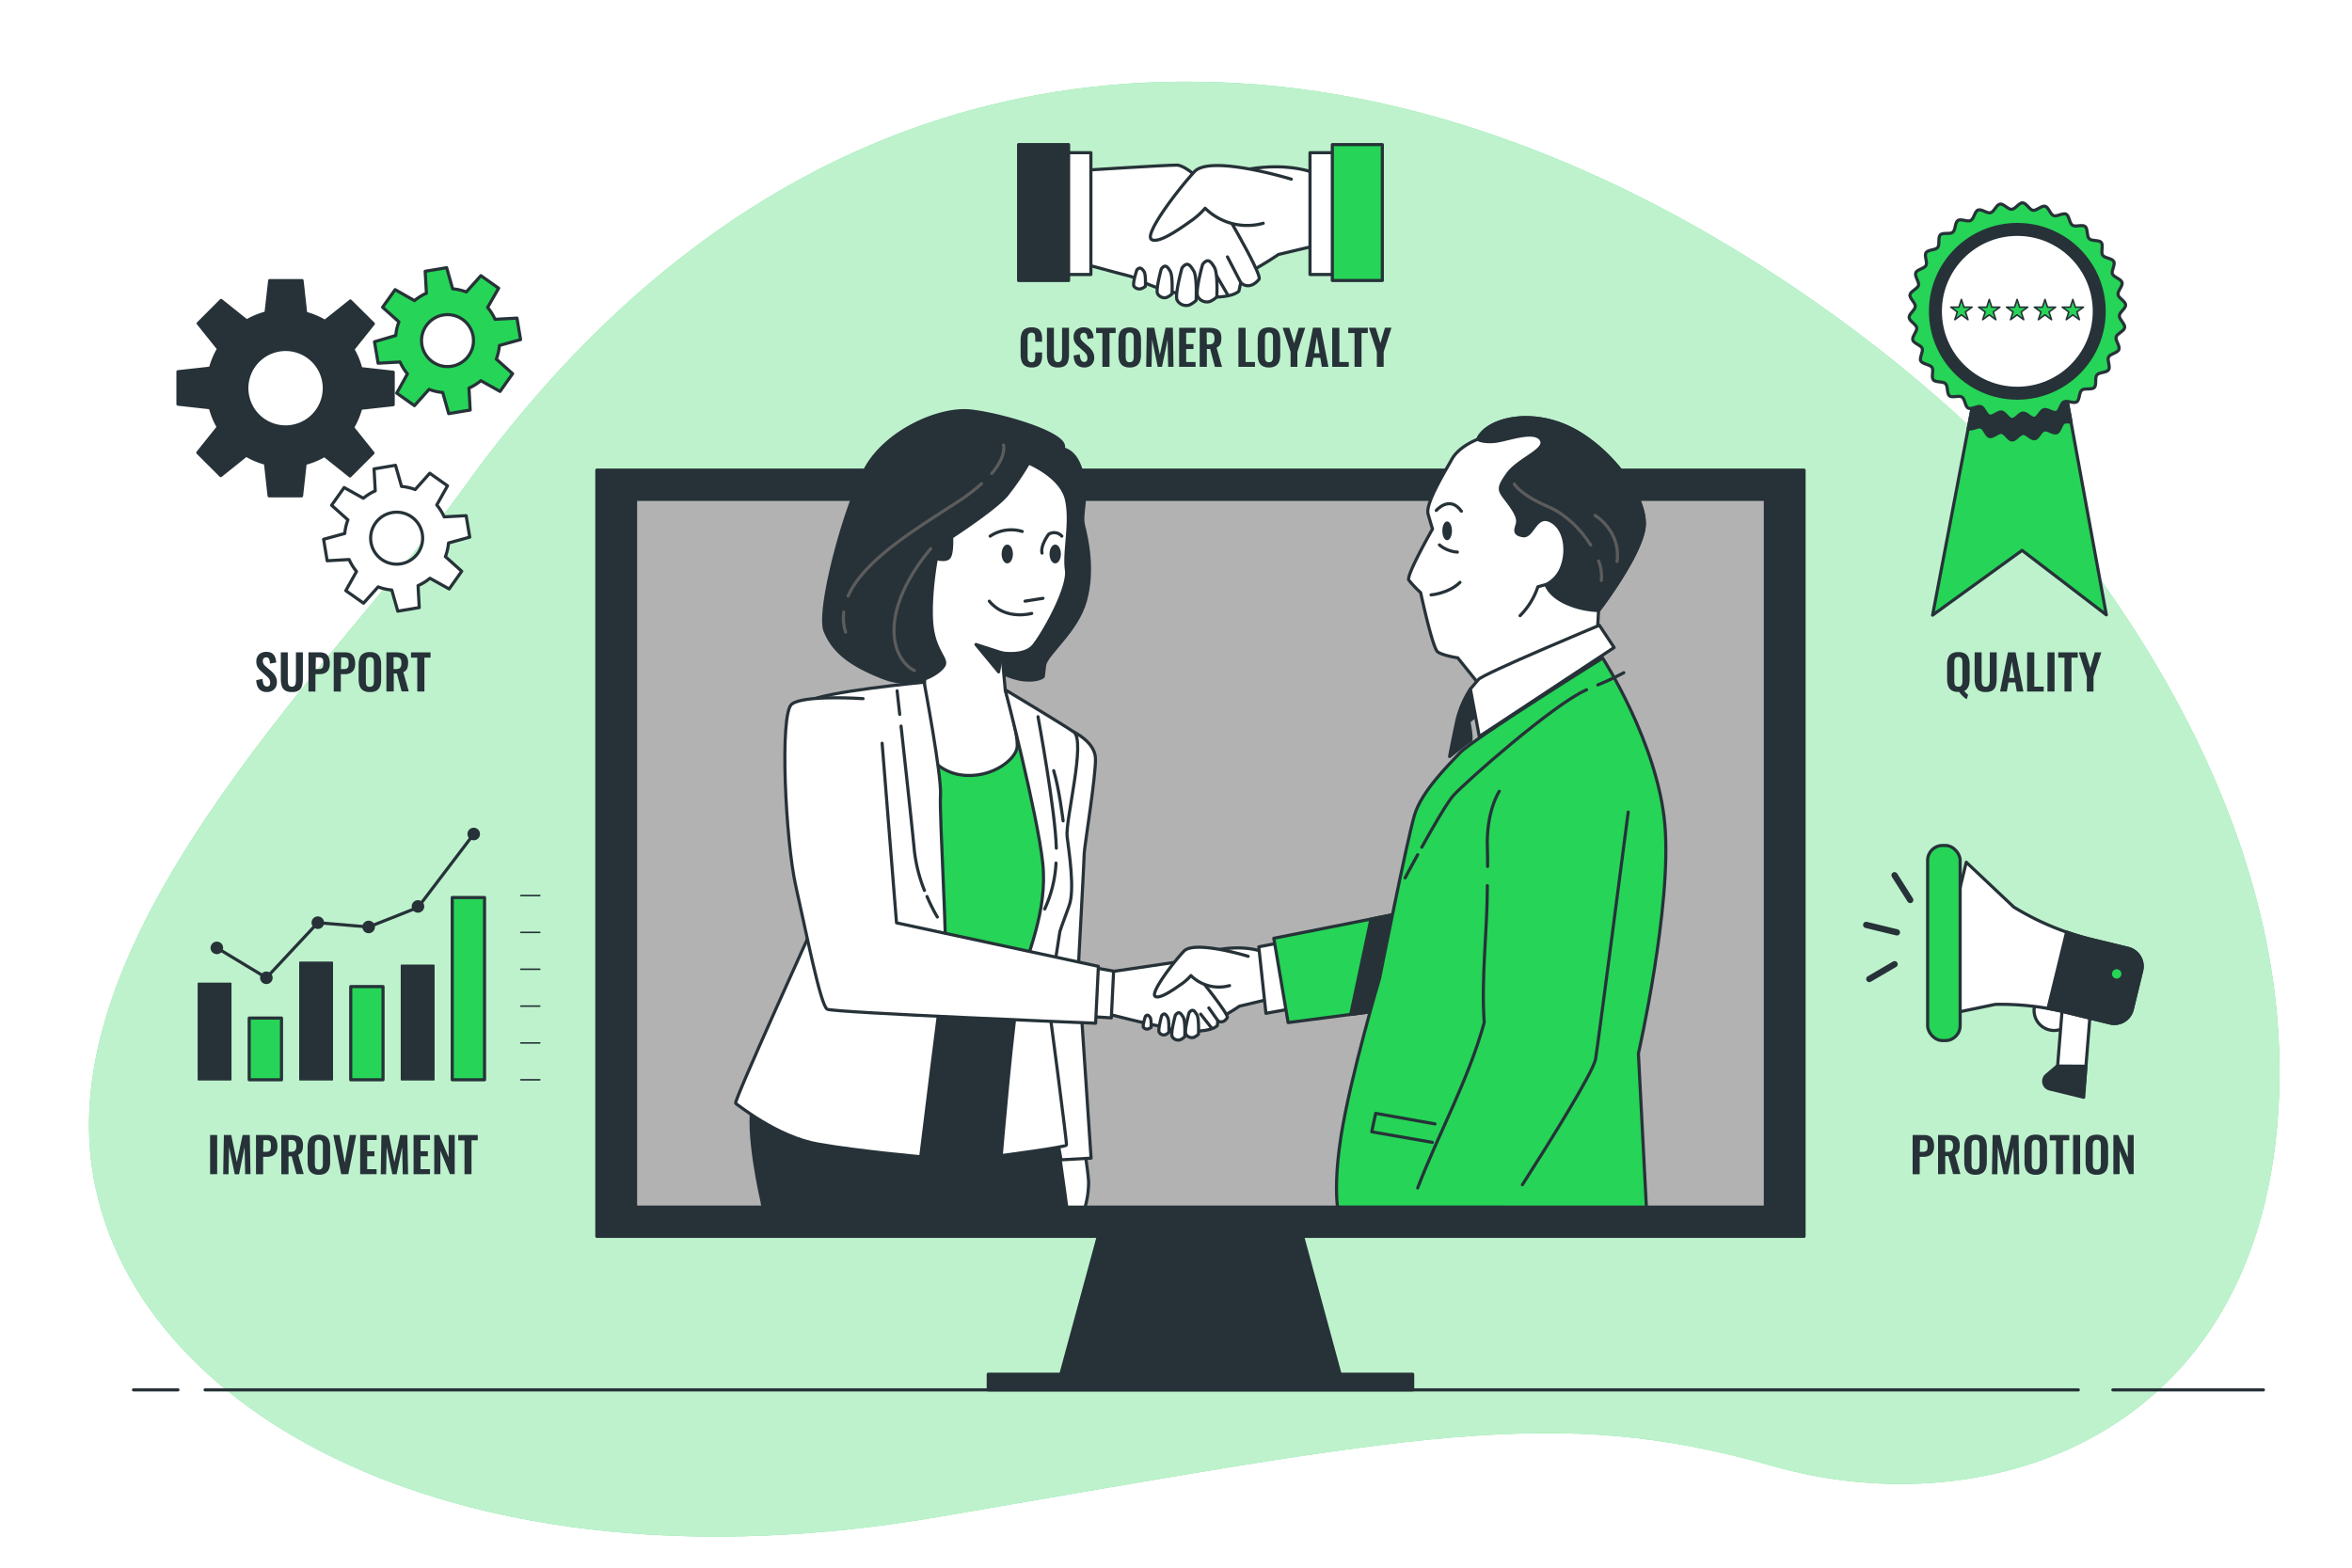 <svg class="animated" id="freepik_stories-customer-relationship-management" xmlns="http://www.w3.org/2000/svg" viewBox="0 0 750 500" version="1.1" xmlns:xlink="http://www.w3.org/1999/xlink" xmlns:svgjs="http://svgjs.com/svgjs"><style>svg#freepik_stories-customer-relationship-management:not(.animated) .animable {opacity: 0;}svg#freepik_stories-customer-relationship-management.animated #freepik--Promotion--inject-26 {animation: 3s Infinite  linear floating;animation-delay: 0s;}svg#freepik_stories-customer-relationship-management.animated #freepik--Quality--inject-26 {animation: 3s Infinite  linear floating;animation-delay: 0s;}svg#freepik_stories-customer-relationship-management.animated #freepik--customer-loyalty--inject-26 {animation: 3s Infinite  linear shake;animation-delay: 0s;}svg#freepik_stories-customer-relationship-management.animated #freepik--Support--inject-26 {animation: 3s Infinite  linear floating;animation-delay: 0s;}svg#freepik_stories-customer-relationship-management.animated #freepik--Improvement--inject-26 {animation: 3s Infinite  linear floating;animation-delay: 0s;}            @keyframes floating {                0% {                    opacity: 1;                    transform: translateY(0px);                }                50% {                    transform: translateY(-10px);                }                100% {                    opacity: 1;                    transform: translateY(0px);                }            }                    @keyframes shake {                10%, 90% {                    transform: translate3d(-1px, 0, 0);                  }                  20%, 80% {                    transform: translate3d(2px, 0, 0);                  }                  30%, 50%, 70% {                    transform: translate3d(-4px, 0, 0);                  }                  40%, 60% {                    transform: translate3d(4px, 0, 0);                  }            }        </style><g id="freepik--background-simple--inject-26" class="animable" style="transform-origin: 377.64px 258.068px;"><path d="M632.12,140S529.34,34.72,395.77,26.59,184.31,104.75,147.4,156.21s-129,137.2-118.14,215.71S146.59,510,299.11,483.83s196.74-36.1,266.23-16.24,159.74-9.93,161.54-122.74S632.12,140,632.12,140Z" style="fill: rgb(38, 212, 87); transform-origin: 377.64px 258.068px;" id="el3xqwadeaevm" class="animable"></path><g id="el37hgdgke8m7"><path d="M632.12,140S529.34,34.72,395.77,26.59,184.31,104.75,147.4,156.21s-129,137.2-118.14,215.71S146.59,510,299.11,483.83s196.74-36.1,266.23-16.24,159.74-9.93,161.54-122.74S632.12,140,632.12,140Z" style="fill: rgb(255, 255, 255); opacity: 0.7; transform-origin: 377.64px 258.068px;" class="animable"></path></g></g><g id="freepik--Floor--inject-26" class="animable" style="transform-origin: 382.16px 443.29px;"><line x1="673.74" y1="443.29" x2="721.75" y2="443.29" style="fill: none; stroke: rgb(38, 50, 56); stroke-linecap: round; stroke-linejoin: round; transform-origin: 697.745px 443.29px;" id="elmz37ps1cj5i" class="animable"></line><line x1="65.39" y1="443.29" x2="662.73" y2="443.29" style="fill: none; stroke: rgb(38, 50, 56); stroke-linecap: round; stroke-linejoin: round; transform-origin: 364.06px 443.29px;" id="elnbv5v95odt" class="animable"></line><line x1="42.57" y1="443.29" x2="56.74" y2="443.29" style="fill: none; stroke: rgb(38, 50, 56); stroke-linecap: round; stroke-linejoin: round; transform-origin: 49.655px 443.29px;" id="elfu860bs7nqd" class="animable"></line></g><g id="freepik--Promotion--inject-26" class="animable" style="transform-origin: 639.098px 322.001px;"><path d="M653.5,328.48h0a6.39,6.39,0,0,0,7.71-4.69L665.29,307a6.39,6.39,0,0,0-4.69-7.71h0a6.38,6.38,0,0,0-7.7,4.69l-4.09,16.77A6.38,6.38,0,0,0,653.5,328.48Z" style="fill: rgb(255, 255, 255); stroke: rgb(38, 50, 56); stroke-linecap: round; stroke-linejoin: round; transform-origin: 657.047px 313.885px;" id="el0hiorx2ysmxn" class="animable"></path><path d="M660,348.09h0a3.79,3.79,0,0,0,4.8-3.52l1.69-21.09a5.57,5.57,0,0,0-4.06-5.68h0a3.79,3.79,0,0,0-4.8,3.53l-1.7,21.08A5.56,5.56,0,0,0,660,348.09Z" style="fill: rgb(255, 255, 255); stroke: rgb(38, 50, 56); stroke-linecap: round; stroke-linejoin: round; transform-origin: 661.21px 332.945px;" id="elqvq8beajcr7" class="animable"></path><path d="M614.92,324.77l21.31-4.43a86.93,86.93,0,0,1,22.27,2.44l14.32,3.48a5.89,5.89,0,0,0,7.12-4.33l3-12.34a5.9,5.9,0,0,0-4.34-7.12L667,299.65a86.41,86.41,0,0,1-24.86-10.36L627,275Z" style="fill: rgb(255, 255, 255); stroke: rgb(38, 50, 56); stroke-linecap: round; stroke-linejoin: round; transform-origin: 649.013px 300.714px;" id="elci93xch620f" class="animable"></path><path d="M659,297.27c2.64.92,5.31,1.72,8,2.38l11.58,2.82a5.9,5.9,0,0,1,4.34,7.12l-3,12.34a5.89,5.89,0,0,1-7.12,4.33l-14.32-3.48q-2.68-.66-5.42-1.14Z" style="fill: rgb(38, 50, 56); stroke: rgb(38, 50, 56); stroke-linecap: round; stroke-linejoin: round; transform-origin: 668.073px 311.849px;" id="ellea0fquxrzj" class="animable"></path><g id="elrrtuvswy2ql"><rect x="614.68" y="269.66" width="10.37" height="62.22" rx="4.73" style="fill: rgb(38, 212, 87); stroke: rgb(38, 50, 56); stroke-linecap: round; stroke-linejoin: round; transform-origin: 619.865px 300.77px; transform: rotate(-166.32deg);" class="animable"></rect></g><line x1="604.13" y1="279.15" x2="609.13" y2="287.04" style="fill: none; stroke: rgb(38, 50, 56); stroke-linecap: round; stroke-linejoin: round; stroke-width: 2px; transform-origin: 606.63px 283.095px;" id="el5ftsjkhamxe" class="animable"></line><line x1="596.08" y1="312.24" x2="604.14" y2="307.53" style="fill: none; stroke: rgb(38, 50, 56); stroke-linecap: round; stroke-linejoin: round; stroke-width: 2px; transform-origin: 600.11px 309.885px;" id="elax8qjt97msg" class="animable"></line><line x1="604.88" y1="297.37" x2="595.09" y2="294.99" style="fill: none; stroke: rgb(38, 50, 56); stroke-linecap: round; stroke-linejoin: round; stroke-width: 2px; transform-origin: 599.985px 296.18px;" id="elhv8m990eeln" class="animable"></line><path d="M656,340l-3.43,2.92a2.57,2.57,0,0,0-.81,1.33h0a2.53,2.53,0,0,0,1.86,3.07l10.83,2.64.68-9.9Z" style="fill: rgb(38, 50, 56); stroke: rgb(38, 50, 56); stroke-linecap: round; stroke-linejoin: round; transform-origin: 658.408px 344.98px;" id="el0hwazzdeqlo" class="animable"></path><path d="M673.53,310.25a1.49,1.49,0,1,1,1.1,1.81A1.48,1.48,0,0,1,673.53,310.25Z" style="fill: rgb(38, 212, 87); transform-origin: 674.975px 310.611px;" id="elwn1bi0pdsw" class="animable"></path><path d="M609.9,374.51V362h3.67a3.65,3.65,0,0,1,1.83.41,2.5,2.5,0,0,1,1,1.21,5,5,0,0,1,.33,1.92,4.15,4.15,0,0,1-.41,2,2.45,2.45,0,0,1-1.17,1.08,4.16,4.16,0,0,1-1.76.34h-1.24v5.55Zm2.28-7.15h.87a2.1,2.1,0,0,0,1-.18.92.92,0,0,0,.48-.57,3.32,3.32,0,0,0,.13-1.05,4.74,4.74,0,0,0-.1-1.1.94.94,0,0,0-.43-.63,2.12,2.12,0,0,0-1-.2h-.87Z" style="fill: rgb(38, 50, 56); transform-origin: 613.317px 368.254px;" id="el70p4cgpiysl" class="animable"></path><path d="M618,374.51V362h3a6.61,6.61,0,0,1,2.14.3,2.43,2.43,0,0,1,1.32,1,3.65,3.65,0,0,1,.46,2,6.15,6.15,0,0,1-.14,1.35,2.63,2.63,0,0,1-.47,1,2.11,2.11,0,0,1-.92.65l1.74,6.15H622.8l-1.51-5.72h-1v5.72Zm2.29-7.15h.7a2.39,2.39,0,0,0,1.06-.19,1.14,1.14,0,0,0,.56-.62,2.8,2.8,0,0,0,.17-1.09,2.41,2.41,0,0,0-.34-1.41,1.59,1.59,0,0,0-1.32-.47h-.83Z" style="fill: rgb(38, 50, 56); transform-origin: 621.565px 368.254px;" id="elin2bzju0fxb" class="animable"></path><path d="M629.94,374.68a3.92,3.92,0,0,1-2.11-.49,2.72,2.72,0,0,1-1.13-1.42,6.54,6.54,0,0,1-.34-2.19v-4.67a6.28,6.28,0,0,1,.34-2.16,2.67,2.67,0,0,1,1.13-1.38,4.92,4.92,0,0,1,4.24,0,2.71,2.71,0,0,1,1.13,1.38,6,6,0,0,1,.35,2.16v4.69a6.11,6.11,0,0,1-.35,2.16,2.81,2.81,0,0,1-1.13,1.42A4,4,0,0,1,629.94,374.68Zm0-1.68a1.19,1.19,0,0,0,.84-.25,1.21,1.21,0,0,0,.36-.67,4.62,4.62,0,0,0,.09-.94v-5.75a4.48,4.48,0,0,0-.09-.94,1.19,1.19,0,0,0-.36-.66,1.56,1.56,0,0,0-1.66,0,1.2,1.2,0,0,0-.37.66,4.48,4.48,0,0,0-.09.94v5.75a4.62,4.62,0,0,0,.09.94,1.1,1.1,0,0,0,.36.67A1.18,1.18,0,0,0,629.94,373Z" style="fill: rgb(38, 50, 56); transform-origin: 629.955px 368.288px;" id="eld1r68iiqfcj" class="animable"></path><path d="M635.19,374.51l.22-12.48h2.36l1.77,8.64,1.85-8.64h2.28l.23,12.48h-1.69l-.19-8.68-1.77,8.68h-1.37l-1.81-8.71-.16,8.71Z" style="fill: rgb(38, 50, 56); transform-origin: 639.545px 368.27px;" id="elm07kg6isc" class="animable"></path><path d="M649.14,374.68a3.92,3.92,0,0,1-2.11-.49,2.7,2.7,0,0,1-1.12-1.42,6.3,6.3,0,0,1-.34-2.19v-4.67a6,6,0,0,1,.34-2.16,2.65,2.65,0,0,1,1.12-1.38,4,4,0,0,1,2.11-.48,4.06,4.06,0,0,1,2.14.48,2.7,2.7,0,0,1,1.12,1.38,6,6,0,0,1,.35,2.16v4.69a6.11,6.11,0,0,1-.35,2.16,2.79,2.79,0,0,1-1.12,1.42A4,4,0,0,1,649.14,374.68Zm0-1.68a1.19,1.19,0,0,0,.84-.25,1.21,1.21,0,0,0,.36-.67,4,4,0,0,0,.1-.94v-5.75a3.87,3.87,0,0,0-.1-.94,1.19,1.19,0,0,0-.36-.66,1.24,1.24,0,0,0-.84-.24,1.19,1.19,0,0,0-.81.24,1.14,1.14,0,0,0-.37.66,3.87,3.87,0,0,0-.1.94v5.75a4.62,4.62,0,0,0,.09.94,1.16,1.16,0,0,0,.36.67A1.19,1.19,0,0,0,649.14,373Z" style="fill: rgb(38, 50, 56); transform-origin: 649.16px 368.285px;" id="elywbifxj9nwc" class="animable"></path><path d="M655.62,374.51v-10.8h-2V362h6.22v1.68h-2v10.8Z" style="fill: rgb(38, 50, 56); transform-origin: 656.73px 368.255px;" id="elokkv692vtb" class="animable"></path><path d="M661.06,374.51V362h2.25v12.48Z" style="fill: rgb(38, 50, 56); transform-origin: 662.185px 368.255px;" id="elkngfa8mwj1i" class="animable"></path><path d="M668.62,374.68a4,4,0,0,1-2.11-.49,2.7,2.7,0,0,1-1.12-1.42,6.3,6.3,0,0,1-.34-2.19v-4.67a6,6,0,0,1,.34-2.16,2.65,2.65,0,0,1,1.12-1.38,4.94,4.94,0,0,1,4.25,0,2.7,2.7,0,0,1,1.12,1.38,6,6,0,0,1,.35,2.16v4.69a6.11,6.11,0,0,1-.35,2.16,2.79,2.79,0,0,1-1.12,1.42A4,4,0,0,1,668.62,374.68Zm0-1.68a1.19,1.19,0,0,0,.84-.25,1.29,1.29,0,0,0,.37-.67,4.62,4.62,0,0,0,.09-.94v-5.75a4.48,4.48,0,0,0-.09-.94,1.26,1.26,0,0,0-.37-.66,1.24,1.24,0,0,0-.84-.24,1.19,1.19,0,0,0-.81.24,1.14,1.14,0,0,0-.37.66,3.87,3.87,0,0,0-.1.94v5.75a4.62,4.62,0,0,0,.09.94,1.16,1.16,0,0,0,.36.67A1.19,1.19,0,0,0,668.62,373Z" style="fill: rgb(38, 50, 56); transform-origin: 668.64px 368.287px;" id="eldkq4uuy98et" class="animable"></path><path d="M673.91,374.51V362h1.59l3,7.12V362h1.88v12.48H678.9l-3-7.46v7.46Z" style="fill: rgb(38, 50, 56); transform-origin: 677.145px 368.255px;" id="elmkxwyqxg74q" class="animable"></path></g><g id="freepik--Quality--inject-26" class="animable" style="transform-origin: 643.28px 143.743px;"><polygon points="671.66 196.1 666.85 192.42 661.09 188.01 644.94 175.65 644.94 175.64 644.92 175.63 644.8 175.54 627.23 188.26 621.19 192.62 616.26 196.2 627.62 136.62 633.03 108.26 653.01 108.68 654.5 108.71 655.66 108.73 660.43 134.76 671.66 196.1" style="fill: rgb(38, 212, 87); stroke: rgb(38, 50, 56); stroke-linecap: round; stroke-linejoin: round; transform-origin: 643.96px 152.23px;" id="elw8pvhg7459" class="animable"></polygon><path d="M660.43,134.76a3.93,3.93,0,0,0-2.24-.07c-1,.54-1.26,2.9-2.36,3.32s-2.84-1.16-4-.85-1.84,2.57-3,2.76-2.54-1.74-3.72-1.67-2.33,2.13-3.51,2.07-2.15-2.22-3.3-2.4-2.74,1.6-3.86,1.31-1.64-2.62-2.73-3-3,1-4,.46l-.07,0L633,108.26l20,.42,1.49,0,1.16,0Z" style="fill: rgb(38, 50, 56); stroke: rgb(38, 50, 56); stroke-linecap: round; stroke-linejoin: round; transform-origin: 644.035px 124.291px;" id="el0z3pd30pe0k" class="animable"></path><path d="M610.74,97.73c.06-1.19-1.87-2.56-1.69-3.71s2.43-1.9,2.72-3-1.3-2.89-.89-4,2.78-1.34,3.3-2.39-.67-3.09,0-4.07,3-.74,3.72-1.65,0-3.16.81-4,3.08-.1,4-.85.64-3.09,1.62-3.74,3,.54,4.07,0,1.26-2.9,2.36-3.33,2.85,1.16,4,.85,1.83-2.56,3-2.75,2.54,1.73,3.72,1.67,2.32-2.13,3.51-2.07,2.15,2.22,3.29,2.39,2.74-1.59,3.86-1.3,1.64,2.62,2.73,3,3-1,4-.46,1,2.89,2,3.53,3.14-.35,4.05.39.42,3,1.26,3.88,3.14.31,3.88,1.22-.22,3.07.43,4.05,3,.95,3.55,2-.86,2.95-.43,4,2.75,1.56,3.06,2.7-1.46,2.7-1.27,3.87,2.36,2.09,2.42,3.27-2,2.34-2,3.53,1.87,2.56,1.7,3.71-2.43,1.9-2.73,3,1.3,2.89.89,4-2.77,1.35-3.3,2.39.67,3.09,0,4.08-3,.73-3.73,1.65,0,3.16-.81,4-3.08.1-4,.84-.63,3.1-1.61,3.74-3-.54-4.08,0-1.26,2.89-2.36,3.32-2.85-1.16-4-.85-1.84,2.57-3,2.76-2.53-1.74-3.71-1.67-2.33,2.13-3.52,2.07-2.14-2.22-3.29-2.4-2.74,1.6-3.86,1.3-1.64-2.61-2.73-3-3,1-4.05.47-1-2.9-2-3.53-3.14.34-4-.39-.42-3.06-1.25-3.88-3.15-.31-3.89-1.22.22-3.07-.43-4-3-1-3.55-2,.86-3,.43-4.06-2.74-1.55-3-2.69,1.45-2.71,1.26-3.87-2.36-2.1-2.42-3.28S610.69,98.91,610.74,97.73Z" style="fill: rgb(38, 212, 87); stroke: rgb(38, 50, 56); stroke-linecap: round; stroke-linejoin: round; transform-origin: 643.3px 99.245px;" id="elf1cit6r6bs8" class="animable"></path><g id="el31buwkql7zu"><circle cx="643.28" cy="99.29" r="27.69" style="fill: rgb(38, 50, 56); stroke: rgb(38, 50, 56); stroke-linecap: round; stroke-linejoin: round; transform-origin: 643.28px 99.29px; transform: rotate(-17.72deg);" class="animable"></circle></g><g id="elz36w5c5r2ns"><circle cx="643.28" cy="99.29" r="24.55" style="fill: rgb(255, 255, 255); stroke: rgb(38, 50, 56); stroke-linecap: round; stroke-linejoin: round; transform-origin: 643.28px 99.29px; transform: rotate(-56.61deg);" class="animable"></circle></g><polygon points="625.45 95.5 626.25 97.96 628.84 97.96 626.74 99.48 627.54 101.95 625.45 100.42 623.35 101.95 624.15 99.48 622.06 97.96 624.65 97.96 625.45 95.5" style="fill: rgb(38, 212, 87); stroke: rgb(38, 50, 56); stroke-linecap: round; stroke-linejoin: round; stroke-width: 0.5px; transform-origin: 625.45px 98.725px;" id="eluo8rqvf8sv" class="animable"></polygon><polygon points="634.33 95.5 635.13 97.96 637.72 97.96 635.63 99.48 636.42 101.95 634.33 100.42 632.24 101.95 633.04 99.48 630.94 97.96 633.53 97.96 634.33 95.5" style="fill: rgb(38, 212, 87); stroke: rgb(38, 50, 56); stroke-linecap: round; stroke-linejoin: round; stroke-width: 0.5px; transform-origin: 634.33px 98.725px;" id="elrw4aq97i45" class="animable"></polygon><polygon points="643.21 95.5 644.01 97.96 646.6 97.96 644.51 99.48 645.31 101.95 643.21 100.42 641.12 101.95 641.92 99.48 639.83 97.96 642.41 97.96 643.21 95.5" style="fill: rgb(38, 212, 87); stroke: rgb(38, 50, 56); stroke-linecap: round; stroke-linejoin: round; stroke-width: 0.5px; transform-origin: 643.215px 98.725px;" id="elc4353kmzves" class="animable"></polygon><polygon points="652.1 95.5 652.9 97.96 655.49 97.96 653.39 99.48 654.19 101.95 652.1 100.42 650 101.95 650.8 99.48 648.71 97.96 651.3 97.96 652.1 95.5" style="fill: rgb(38, 212, 87); stroke: rgb(38, 50, 56); stroke-linecap: round; stroke-linejoin: round; stroke-width: 0.5px; transform-origin: 652.1px 98.725px;" id="elrtwgdhp2dd8" class="animable"></polygon><polygon points="660.98 95.5 661.78 97.96 664.37 97.96 662.27 99.48 663.08 101.95 660.98 100.42 658.89 101.95 659.69 99.48 657.59 97.96 660.18 97.96 660.98 95.5" style="fill: rgb(38, 212, 87); stroke: rgb(38, 50, 56); stroke-linecap: round; stroke-linejoin: round; stroke-width: 0.5px; transform-origin: 660.98px 98.725px;" id="elw62do5rkexp" class="animable"></polygon><path d="M627.16,223a3.82,3.82,0,0,1-.83-.55,9.66,9.66,0,0,1-.86-.84,8.21,8.21,0,0,1-.73-.93h-.28a3.92,3.92,0,0,1-2.11-.49,2.7,2.7,0,0,1-1.12-1.42,6.3,6.3,0,0,1-.34-2.19V212a6,6,0,0,1,.34-2.16,2.65,2.65,0,0,1,1.12-1.38,4,4,0,0,1,2.11-.48,4.06,4.06,0,0,1,2.14.48,2.67,2.67,0,0,1,1.13,1.38,6,6,0,0,1,.34,2.16v4.69a7.39,7.39,0,0,1-.17,1.62,3.32,3.32,0,0,1-.56,1.25,2.5,2.5,0,0,1-1,.83l.41.44.43.44a3.35,3.35,0,0,0,.42.32Zm-2.7-4a1.07,1.07,0,0,0,1.22-.92,4.62,4.62,0,0,0,.09-.94v-5.75a4.48,4.48,0,0,0-.09-.94,1.2,1.2,0,0,0-.37-.66,1.29,1.29,0,0,0-.85-.24,1.23,1.23,0,0,0-.83.24,1.08,1.08,0,0,0-.36.66,4.48,4.48,0,0,0-.09.94v5.75a4.62,4.62,0,0,0,.09.94,1.16,1.16,0,0,0,.36.68A1.23,1.23,0,0,0,624.46,219Z" style="fill: rgb(38, 50, 56); transform-origin: 624.48px 215.487px;" id="elq0xa8xn8gd" class="animable"></path><path d="M633.18,220.72a3.86,3.86,0,0,1-2.15-.51,2.6,2.6,0,0,1-1.07-1.45,7.73,7.73,0,0,1-.29-2.25v-8.44h2.22v8.71a7.69,7.69,0,0,0,.08,1.1,1.54,1.54,0,0,0,.36.83,1.09,1.09,0,0,0,.85.32,1.1,1.1,0,0,0,.88-.32,1.7,1.7,0,0,0,.35-.83,6.45,6.45,0,0,0,.09-1.1v-8.71h2.2v8.44a7.73,7.73,0,0,1-.29,2.25,2.63,2.63,0,0,1-1.06,1.45A3.89,3.89,0,0,1,633.18,220.72Z" style="fill: rgb(38, 50, 56); transform-origin: 633.185px 214.398px;" id="eldqn4a2iyme9" class="animable"></path><path d="M637.79,220.55l2.5-12.48h2.43l2.5,12.48h-2.11l-.49-2.88h-2.18l-.51,2.88Zm2.88-4.33h1.7l-.85-5.24Z" style="fill: rgb(38, 50, 56); transform-origin: 641.505px 214.31px;" id="el60mzgez40n6" class="animable"></path><path d="M646.41,220.55V208.07h2.28V219h3v1.57Z" style="fill: rgb(38, 50, 56); transform-origin: 649.05px 214.32px;" id="eljlr6rt6wu79" class="animable"></path><path d="M652.9,220.55V208.07h2.25v12.48Z" style="fill: rgb(38, 50, 56); transform-origin: 654.025px 214.31px;" id="elbl9m4dl8kqs" class="animable"></path><path d="M658.32,220.55v-10.8h-2v-1.68h6.23v1.68h-2v10.8Z" style="fill: rgb(38, 50, 56); transform-origin: 659.435px 214.31px;" id="elzli38ixl62q" class="animable"></path><path d="M665.44,220.55v-4.76l-2.53-7.72H665l1.54,5,1.45-5h2.08l-2.5,7.72v4.76Z" style="fill: rgb(38, 50, 56); transform-origin: 666.49px 214.31px;" id="elwvm2z5fgub" class="animable"></path></g><g id="freepik--customer-loyalty--inject-26" class="animable" style="transform-origin: 382.8px 81.077px;"><path d="M419,55.09l3.09,22.64-14.41,3.43a107.21,107.21,0,0,1-12.35,7.21c-5.84,2.74-9.95,3.77-12,3.77s-9.61-3.09-9.61-3.09,5.15-27.79,11-30.88S405.94,50.63,419,55.09Z" style="fill: rgb(255, 255, 255); stroke: rgb(38, 50, 56); stroke-linecap: round; stroke-linejoin: round; transform-origin: 397.905px 72.672px;" id="el8a5fqgnuv9k" class="animable"></path><path d="M345.72,54.3s25.76-1.64,29.53-1.64S387.41,62,387.41,62s15.36,25.57,14.07,27.1c-3.24,3.84-5.83,1.06-5.83,1.06l-.59,2.7s-2.5,3.1-15.19,1.39S363.06,88.71,360,88s-19.73-5.33-19.73-5.33Z" style="fill: rgb(255, 255, 255); stroke: rgb(38, 50, 56); stroke-linecap: round; stroke-linejoin: round; transform-origin: 370.913px 73.712px;" id="el8ez80me4pz6" class="animable"></path><line x1="395.65" y1="90.11" x2="391.41" y2="81.93" style="fill: none; stroke: rgb(38, 50, 56); stroke-linecap: round; stroke-linejoin: round; transform-origin: 393.53px 86.02px;" id="el5zbmkswbf0v" class="animable"></line><line x1="391.41" y1="93.9" x2="386.15" y2="84.85" style="fill: none; stroke: rgb(38, 50, 56); stroke-linecap: round; stroke-linejoin: round; transform-origin: 388.78px 89.375px;" id="elkygrizdyd0d" class="animable"></line><path d="M411.77,57.14S386,49.25,380.9,54.74s-16.13,19.9-13.73,21.62,11-4.81,13-6.18a24.5,24.5,0,0,0,4.12-3.77,19.07,19.07,0,0,0,18.52,4.8" style="fill: rgb(255, 255, 255); stroke: rgb(38, 50, 56); stroke-linecap: round; stroke-linejoin: round; transform-origin: 389.301px 64.722px;" id="elqhmg53jqrf9" class="animable"></path><path d="M383.47,84.36S381,93.18,382,94.68a3.32,3.32,0,0,0,3.75,1.5,7,7,0,0,0,2.26-1.5s.37-7.5-.75-9.38S385.16,82.11,383.47,84.36Z" style="fill: rgb(255, 255, 255); stroke: rgb(38, 50, 56); stroke-linecap: round; stroke-linejoin: round; transform-origin: 384.915px 89.738px;" id="elj1c8ilx0l" class="animable"></path><path d="M376.9,85.49s-2.44,8.82-1.5,10.32a3.33,3.33,0,0,0,3.76,1.5,7.26,7.26,0,0,0,2.25-1.5s.37-7.51-.75-9.38S378.59,83.24,376.9,85.49Z" style="fill: rgb(255, 255, 255); stroke: rgb(38, 50, 56); stroke-linecap: round; stroke-linejoin: round; transform-origin: 378.327px 90.87px;" id="elvopodt5o39l" class="animable"></path><path d="M370.3,85.8s-1.87,6.77-1.15,7.92A2.54,2.54,0,0,0,372,94.87a5.43,5.43,0,0,0,1.73-1.15s.29-5.76-.57-7.2S371.59,84.08,370.3,85.8Z" style="fill: rgb(255, 255, 255); stroke: rgb(38, 50, 56); stroke-linecap: round; stroke-linejoin: round; transform-origin: 371.381px 89.926px;" id="elxxs4mphakur" class="animable"></path><path d="M362.51,86.09s-1.47,4.48-.9,5.24a2.19,2.19,0,0,0,2.26.76,4.38,4.38,0,0,0,1.36-.76s.23-3.81-.45-4.76S363.53,85,362.51,86.09Z" style="fill: rgb(255, 255, 255); stroke: rgb(38, 50, 56); stroke-linecap: round; stroke-linejoin: round; transform-origin: 363.373px 88.836px;" id="elq8wwxw19tr" class="animable"></path><g id="elxhrn8gavzjh"><rect x="417.73" y="48.7" width="9.96" height="38.85" style="fill: rgb(255, 255, 255); stroke: rgb(38, 50, 56); stroke-linecap: round; stroke-linejoin: round; transform-origin: 422.71px 68.125px; transform: rotate(-11.83deg);" class="animable"></rect></g><g id="eli36i7qs4e1"><rect x="424.85" y="46.12" width="15.94" height="43.34" style="fill: rgb(38, 212, 87); stroke: rgb(38, 50, 56); stroke-linecap: round; stroke-linejoin: round; transform-origin: 432.82px 67.79px; transform: rotate(-11.83deg);" class="animable"></rect></g><g id="elw8pnr7tjxqc"><rect x="337.9" y="48.7" width="9.96" height="38.85" style="fill: rgb(255, 255, 255); stroke: rgb(38, 50, 56); stroke-linecap: round; stroke-linejoin: round; transform-origin: 342.88px 68.125px; transform: rotate(-168.17deg);" class="animable"></rect></g><g id="elpb0e7ucdh0j"><rect x="324.81" y="46.12" width="15.94" height="43.34" style="fill: rgb(38, 50, 56); stroke: rgb(38, 50, 56); stroke-linecap: round; stroke-linejoin: round; transform-origin: 332.78px 67.79px; transform: rotate(-168.17deg);" class="animable"></rect></g><path d="M329,117.2a3.72,3.72,0,0,1-2.15-.54,2.84,2.84,0,0,1-1.09-1.47,7.06,7.06,0,0,1-.31-2.15v-4.46a7.34,7.34,0,0,1,.31-2.22,2.71,2.71,0,0,1,1.09-1.45,3.89,3.89,0,0,1,2.15-.5,4,4,0,0,1,2,.43,2.53,2.53,0,0,1,1,1.26,5.53,5.53,0,0,1,.3,1.9v1h-2.18V108a7,7,0,0,0-.06-.95,1.15,1.15,0,0,0-.29-.69,1.1,1.1,0,0,0-.83-.25,1.16,1.16,0,0,0-.85.27,1.29,1.29,0,0,0-.35.72,6.5,6.5,0,0,0-.07,1v5.42a4.93,4.93,0,0,0,.1,1.12,1.1,1.1,0,0,0,1.17.89,1,1,0,0,0,.81-.27,1.32,1.32,0,0,0,.3-.72,6.11,6.11,0,0,0,.07-1V112.4h2.18v1a5.9,5.9,0,0,1-.29,2,2.54,2.54,0,0,1-1,1.34A3.67,3.67,0,0,1,329,117.2Z" style="fill: rgb(38, 50, 56); transform-origin: 328.876px 110.805px;" id="el7v2w9glfco4" class="animable"></path><path d="M337.36,117.2a3.86,3.86,0,0,1-2.15-.51,2.6,2.6,0,0,1-1.07-1.45,7.83,7.83,0,0,1-.29-2.25v-8.45h2.22v8.71a6.39,6.39,0,0,0,.08,1.1,1.54,1.54,0,0,0,.36.84,1.35,1.35,0,0,0,1.72,0,1.71,1.71,0,0,0,.36-.84,6.39,6.39,0,0,0,.08-1.1v-8.71h2.21V113a7.48,7.48,0,0,1-.3,2.25,2.57,2.57,0,0,1-1.05,1.45A3.89,3.89,0,0,1,337.36,117.2Z" style="fill: rgb(38, 50, 56); transform-origin: 337.365px 110.874px;" id="el6nnsnifvudw" class="animable"></path><path d="M345.81,117.2a3.71,3.71,0,0,1-1.88-.44,2.71,2.71,0,0,1-1.14-1.29,5.44,5.44,0,0,1-.43-2.08l1.95-.39a5.8,5.8,0,0,0,.18,1.28,1.9,1.9,0,0,0,.45.86,1.06,1.06,0,0,0,.79.3.91.91,0,0,0,.79-.33,1.46,1.46,0,0,0,.23-.84,2.23,2.23,0,0,0-.37-1.34,6,6,0,0,0-1-1.05l-1.57-1.39a4.88,4.88,0,0,1-1.06-1.27,3.51,3.51,0,0,1-.39-1.73,3,3,0,0,1,.86-2.28,3.33,3.33,0,0,1,2.36-.8,3.69,3.69,0,0,1,1.47.26,2.31,2.31,0,0,1,.93.75,3.55,3.55,0,0,1,.52,1.09,6.44,6.44,0,0,1,.21,1.29l-1.94.33a6,6,0,0,0-.13-1,1.52,1.52,0,0,0-.36-.73,1,1,0,0,0-.74-.26,1,1,0,0,0-.78.33,1.27,1.27,0,0,0-.27.83,2,2,0,0,0,.26,1,4.37,4.37,0,0,0,.76.84l1.55,1.37a6.42,6.42,0,0,1,1.32,1.52,3.91,3.91,0,0,1,.55,2.1,3.11,3.11,0,0,1-.4,1.59,2.76,2.76,0,0,1-1.09,1.08A3.22,3.22,0,0,1,345.81,117.2Z" style="fill: rgb(38, 50, 56); transform-origin: 345.643px 110.803px;" id="el7ou8i0xwpu" class="animable"></path><path d="M351.53,117V106.22h-2v-1.68h6.22v1.68h-1.95V117Z" style="fill: rgb(38, 50, 56); transform-origin: 352.64px 110.77px;" id="el6r4omfeepd2" class="animable"></path><path d="M360.23,117.2a3.94,3.94,0,0,1-2.11-.5,2.68,2.68,0,0,1-1.12-1.41,6.3,6.3,0,0,1-.34-2.19v-4.67a6.1,6.1,0,0,1,.34-2.17,2.65,2.65,0,0,1,1.12-1.38,5,5,0,0,1,4.25,0,2.7,2.7,0,0,1,1.12,1.38,6.09,6.09,0,0,1,.35,2.17v4.68a6.13,6.13,0,0,1-.35,2.17,2.83,2.83,0,0,1-1.12,1.42A4,4,0,0,1,360.23,117.2Zm0-1.68a1.24,1.24,0,0,0,.84-.25,1.28,1.28,0,0,0,.37-.68,4.62,4.62,0,0,0,.09-.94V107.9a4.48,4.48,0,0,0-.09-.94,1.27,1.27,0,0,0-.37-.65,1.24,1.24,0,0,0-.84-.24,1.19,1.19,0,0,0-.81.24,1.14,1.14,0,0,0-.37.65,3.87,3.87,0,0,0-.1.94v5.75a4.62,4.62,0,0,0,.09.94,1.21,1.21,0,0,0,.36.68A1.25,1.25,0,0,0,360.23,115.52Z" style="fill: rgb(38, 50, 56); transform-origin: 360.25px 110.805px;" id="el2s3ij5ugav1" class="animable"></path><path d="M365.49,117l.21-12.49h2.36l1.78,8.65,1.84-8.65H374L374.2,117h-1.7l-.18-8.68L370.54,117h-1.37l-1.8-8.71L367.2,117Z" style="fill: rgb(38, 50, 56); transform-origin: 369.845px 110.755px;" id="elo9zkg0tygk" class="animable"></path><path d="M376,117V104.54h5.24v1.61h-3v3.59h2.33v1.59h-2.33v4.13h3V117Z" style="fill: rgb(38, 50, 56); transform-origin: 378.62px 110.77px;" id="el9n9h01lczg" class="animable"></path><path d="M382.55,117V104.54h3a6.58,6.58,0,0,1,2.13.3,2.47,2.47,0,0,1,1.33,1,3.71,3.71,0,0,1,.45,2,6.22,6.22,0,0,1-.13,1.36,2.67,2.67,0,0,1-.47,1,2.18,2.18,0,0,1-.92.66l1.74,6.15h-2.28l-1.51-5.72h-1.05V117Zm2.28-7.15h.71a2.36,2.36,0,0,0,1-.2,1.1,1.1,0,0,0,.57-.61,3.08,3.08,0,0,0,.17-1.09,2.36,2.36,0,0,0-.35-1.41,1.56,1.56,0,0,0-1.32-.47h-.83Z" style="fill: rgb(38, 50, 56); transform-origin: 386.115px 110.774px;" id="el2p7v3pmatsc" class="animable"></path><path d="M394.91,117V104.54h2.28v10.92h3V117Z" style="fill: rgb(38, 50, 56); transform-origin: 397.55px 110.77px;" id="elwbwu295g8dk" class="animable"></path><path d="M404.63,117.2a3.94,3.94,0,0,1-2.11-.5,2.68,2.68,0,0,1-1.12-1.41,6.3,6.3,0,0,1-.34-2.19v-4.67a6.1,6.1,0,0,1,.34-2.17,2.65,2.65,0,0,1,1.12-1.38,5,5,0,0,1,4.25,0,2.7,2.7,0,0,1,1.12,1.38,5.88,5.88,0,0,1,.35,2.17v4.68a5.91,5.91,0,0,1-.35,2.17,2.83,2.83,0,0,1-1.12,1.42A4,4,0,0,1,404.63,117.2Zm0-1.68a1.24,1.24,0,0,0,.84-.25,1.22,1.22,0,0,0,.37-.68,4.62,4.62,0,0,0,.09-.94V107.9a4.48,4.48,0,0,0-.09-.94,1.2,1.2,0,0,0-.37-.65,1.24,1.24,0,0,0-.84-.24,1.19,1.19,0,0,0-.81.24,1.14,1.14,0,0,0-.37.65,4.48,4.48,0,0,0-.09.94v5.75a4.64,4.64,0,0,0,.08.94,1.21,1.21,0,0,0,.36.68A1.25,1.25,0,0,0,404.63,115.52Z" style="fill: rgb(38, 50, 56); transform-origin: 404.65px 110.805px;" id="el064lcmb1tnym" class="animable"></path><path d="M411.54,117v-4.77L409,104.54h2.13l1.54,4.95,1.45-4.95h2.08l-2.5,7.72V117Z" style="fill: rgb(38, 50, 56); transform-origin: 412.6px 110.77px;" id="elu9meklxup7" class="animable"></path><path d="M416.19,117l2.5-12.49h2.44L423.62,117h-2.11l-.49-2.88h-2.18l-.51,2.88Zm2.89-4.33h1.69l-.85-5.24Z" style="fill: rgb(38, 50, 56); transform-origin: 419.905px 110.755px;" id="el5f1gomy7p3a" class="animable"></path><path d="M424.81,117V104.54h2.28v10.92h3V117Z" style="fill: rgb(38, 50, 56); transform-origin: 427.45px 110.77px;" id="el6z9mmut5hc3" class="animable"></path><path d="M431.93,117V106.22h-2v-1.68h6.23v1.68h-2V117Z" style="fill: rgb(38, 50, 56); transform-origin: 433.045px 110.77px;" id="eltafxv4qzjn" class="animable"></path><path d="M439.05,117v-4.77l-2.53-7.72h2.13l1.54,4.95,1.45-4.95h2.08l-2.5,7.72V117Z" style="fill: rgb(38, 50, 56); transform-origin: 440.12px 110.755px;" id="elh0nc1lym56c" class="animable"></path></g><g id="freepik--Support--inject-26" class="animable" style="transform-origin: 111.375px 153.055px;"><path d="M125.38,129.07V118.72l-10.33-1.15a24.23,24.23,0,0,0-2.53-6.15l6.53-8.16L111.73,96l-8.12,6.49a24.85,24.85,0,0,0-6.14-2.57L96.32,89.5H86L84.83,99.82a24.54,24.54,0,0,0-6.16,2.54l-8.16-6.53-7.31,7.32,6.5,8.12a24.87,24.87,0,0,0-2.58,6.14l-10.37,1.15V128.9l10.33,1.15a24.51,24.51,0,0,0,2.53,6.16l-6.53,8.16,7.32,7.31,8.12-6.5a24.47,24.47,0,0,0,6.14,2.57l1.15,10.38H96.16L97.3,147.8a24.51,24.51,0,0,0,6.16-2.53l8.16,6.52,7.31-7.31-6.5-8.12a24.87,24.87,0,0,0,2.58-6.14Zm-34.31,7.09a12.35,12.35,0,1,1,12.34-12.35A12.35,12.35,0,0,1,91.07,136.16Z" style="fill: rgb(38, 50, 56); stroke: rgb(38, 50, 56); stroke-linecap: round; stroke-linejoin: round; transform-origin: 91.065px 123.815px;" id="elumzfr1zh0ff" class="animable"></path><path d="M166,108.31l-1.15-6.85-7,.38a16.75,16.75,0,0,0-2.36-3.79L159,91.92l-5.65-4-4.66,5.2a16.33,16.33,0,0,0-4.35-1l-1.91-6.74-6.85,1.14.39,7a16.6,16.6,0,0,0-3.8,2.36L126,92.38,122,98l5.2,4.65a16.33,16.33,0,0,0-1,4.35L119.42,109l1.15,6.84,7-.38a16.37,16.37,0,0,0,2.35,3.79l-3.41,6.13,5.65,4,4.66-5.2a16.33,16.33,0,0,0,4.35,1l1.91,6.74,6.85-1.14-.39-7a16.6,16.6,0,0,0,3.8-2.36l6.12,3.42,4-5.66-5.2-4.65a16.74,16.74,0,0,0,1-4.35Zm-21.94,8.49a8.28,8.28,0,1,1,6.81-9.54A8.29,8.29,0,0,1,144.09,116.8Z" style="fill: rgb(38, 212, 87); stroke: rgb(38, 50, 56); stroke-linecap: round; stroke-linejoin: round; transform-origin: 142.71px 108.65px;" id="el6n3b774ak5g" class="animable"></path><path d="M149.79,171.32l-1.15-6.85-7,.38a16.75,16.75,0,0,0-2.36-3.79l3.42-6.12-5.66-4-4.65,5.2a16.93,16.93,0,0,0-4.35-1l-1.92-6.74-6.84,1.15.38,7a17,17,0,0,0-3.8,2.36l-6.12-3.41-4,5.65,5.2,4.66a16.35,16.35,0,0,0-1,4.34L103.19,172l1.14,6.85,7-.39a16.26,16.26,0,0,0,2.36,3.8l-3.42,6.12,5.65,4,4.66-5.2a16.33,16.33,0,0,0,4.35,1l1.91,6.75,6.85-1.15-.38-7a16.37,16.37,0,0,0,3.79-2.35l6.13,3.41,4-5.65-5.2-4.66a16.72,16.72,0,0,0,1-4.35Zm-21.93,8.5a8.29,8.29,0,1,1,6.8-9.54A8.29,8.29,0,0,1,127.86,179.82Z" style="fill: rgb(255, 255, 255); stroke: rgb(38, 50, 56); stroke-linecap: round; stroke-linejoin: round; transform-origin: 126.49px 171.665px;" id="eldmf3rzrhg8" class="animable"></path><path d="M85.17,220.72a3.61,3.61,0,0,1-1.88-.44A2.8,2.8,0,0,1,82.15,219a5.48,5.48,0,0,1-.43-2.08l2-.39a6.62,6.62,0,0,0,.17,1.28,1.86,1.86,0,0,0,.45.85,1.08,1.08,0,0,0,.79.3.89.89,0,0,0,.79-.33,1.39,1.39,0,0,0,.23-.84,2.26,2.26,0,0,0-.37-1.34,5.54,5.54,0,0,0-1-1L83.18,214a4.8,4.8,0,0,1-1.05-1.27,3.55,3.55,0,0,1-.39-1.74,3,3,0,0,1,.86-2.28,3.34,3.34,0,0,1,2.36-.8,3.49,3.49,0,0,1,1.46.27,2.31,2.31,0,0,1,.93.75,3.38,3.38,0,0,1,.52,1.08,7.55,7.55,0,0,1,.22,1.29l-2,.34a6.27,6.27,0,0,0-.13-1,1.36,1.36,0,0,0-.35-.72,1,1,0,0,0-.75-.26,1,1,0,0,0-.78.33,1.25,1.25,0,0,0-.27.82,1.93,1.93,0,0,0,.26,1,4.37,4.37,0,0,0,.76.84L86.44,214a6.38,6.38,0,0,1,1.31,1.52,3.82,3.82,0,0,1,.55,2.1,3.18,3.18,0,0,1-.39,1.59,2.81,2.81,0,0,1-1.1,1.09A3.29,3.29,0,0,1,85.17,220.72Z" style="fill: rgb(38, 50, 56); transform-origin: 85.011px 214.314px;" id="elsx35w0r7rlj" class="animable"></path><path d="M93.06,220.72a3.86,3.86,0,0,1-2.15-.51,2.6,2.6,0,0,1-1.07-1.45,7.73,7.73,0,0,1-.29-2.25v-8.44h2.22v8.71a7.73,7.73,0,0,0,.07,1.1,1.63,1.63,0,0,0,.37.83,1.32,1.32,0,0,0,1.72,0,1.71,1.71,0,0,0,.36-.83,7.69,7.69,0,0,0,.08-1.1v-8.71h2.21v8.44a7.38,7.38,0,0,1-.3,2.25,2.57,2.57,0,0,1-1,1.45A3.89,3.89,0,0,1,93.06,220.72Z" style="fill: rgb(38, 50, 56); transform-origin: 93.065px 214.4px;" id="elk06fxlwa0s" class="animable"></path><path d="M98.36,220.55V208.07H102a3.65,3.65,0,0,1,1.83.41,2.5,2.5,0,0,1,1,1.21,5,5,0,0,1,.33,1.92,4.12,4.12,0,0,1-.41,2,2.45,2.45,0,0,1-1.17,1.08,4.16,4.16,0,0,1-1.76.34h-1.24v5.55Zm2.28-7.15h.87a2.1,2.1,0,0,0,1-.18.92.92,0,0,0,.48-.57,3.32,3.32,0,0,0,.13-1.05,4.74,4.74,0,0,0-.1-1.1,1,1,0,0,0-.43-.63,2.12,2.12,0,0,0-1-.2h-.87Z" style="fill: rgb(38, 50, 56); transform-origin: 101.762px 214.324px;" id="elhc6pfnwo8e7" class="animable"></path><path d="M106.42,220.55V208.07h3.67a3.65,3.65,0,0,1,1.83.41,2.5,2.5,0,0,1,1,1.21,5,5,0,0,1,.33,1.92,4.12,4.12,0,0,1-.41,2,2.45,2.45,0,0,1-1.17,1.08,4.16,4.16,0,0,1-1.76.34h-1.23v5.55Zm2.29-7.15h.86a2.1,2.1,0,0,0,1-.18.92.92,0,0,0,.48-.57,3.32,3.32,0,0,0,.13-1.05,4.74,4.74,0,0,0-.1-1.1,1,1,0,0,0-.43-.63,2.12,2.12,0,0,0-1-.2h-.86Z" style="fill: rgb(38, 50, 56); transform-origin: 109.837px 214.324px;" id="elm96czijw29h" class="animable"></path><path d="M117.94,220.72a3.9,3.9,0,0,1-2.11-.49,2.72,2.72,0,0,1-1.13-1.42,6.3,6.3,0,0,1-.34-2.19V212a6,6,0,0,1,.34-2.16,2.67,2.67,0,0,1,1.13-1.38,4,4,0,0,1,2.11-.48,4,4,0,0,1,2.13.48,2.71,2.71,0,0,1,1.13,1.38,6,6,0,0,1,.34,2.16v4.69a6.12,6.12,0,0,1-.34,2.16,2.81,2.81,0,0,1-1.13,1.42A4,4,0,0,1,117.94,220.72Zm0-1.68a1.24,1.24,0,0,0,.84-.24,1.28,1.28,0,0,0,.36-.68,4.62,4.62,0,0,0,.09-.94v-5.75a4.48,4.48,0,0,0-.09-.94,1.19,1.19,0,0,0-.36-.66,1.56,1.56,0,0,0-1.66,0,1.2,1.2,0,0,0-.37.66,4.48,4.48,0,0,0-.09.94v5.75a5.49,5.49,0,0,0,.08.94,1,1,0,0,0,1.2.92Z" style="fill: rgb(38, 50, 56); transform-origin: 117.95px 214.352px;" id="el63euhdeujyq" class="animable"></path><path d="M123.22,220.55V208.07h3a6.61,6.61,0,0,1,2.14.3,2.43,2.43,0,0,1,1.32,1,3.65,3.65,0,0,1,.46,2,6.15,6.15,0,0,1-.14,1.35,2.57,2.57,0,0,1-.47,1,2.11,2.11,0,0,1-.92.65l1.74,6.15h-2.28l-1.51-5.72h-1v5.72Zm2.28-7.15h.71a2.39,2.39,0,0,0,1.06-.19,1.14,1.14,0,0,0,.56-.62,3,3,0,0,0,.17-1.08,2.29,2.29,0,0,0-.35-1.41,1.52,1.52,0,0,0-1.31-.47h-.84Z" style="fill: rgb(38, 50, 56); transform-origin: 126.785px 214.309px;" id="elasz3kjvqfrq" class="animable"></path><path d="M133.06,220.55v-10.8h-2v-1.68h6.22v1.68h-1.95v10.8Z" style="fill: rgb(38, 50, 56); transform-origin: 134.17px 214.31px;" id="elm3nh0tsbvrc" class="animable"></path></g><g id="freepik--Improvement--inject-26" class="animable animator-active" style="transform-origin: 117.695px 319.343px;"><rect x="63.27" y="313.65" width="10.3" height="30.73" style="fill: rgb(38, 50, 56); stroke: rgb(38, 50, 56); stroke-linecap: round; stroke-linejoin: round; stroke-width: 0.5px; transform-origin: 68.42px 329.015px;" id="elg08omsrgi55" class="animable"></rect><rect x="79.46" y="324.7" width="10.3" height="19.68" style="fill: rgb(38, 212, 87); stroke: rgb(38, 50, 56); stroke-linecap: round; stroke-linejoin: round; transform-origin: 84.61px 334.54px;" id="el4svw9v4eq88" class="animable"></rect><rect x="95.65" y="306.92" width="10.3" height="37.46" style="fill: rgb(38, 50, 56); stroke: rgb(38, 50, 56); stroke-linecap: round; stroke-linejoin: round; stroke-width: 0.5px; transform-origin: 100.8px 325.65px;" id="elx1ehxf1pvr" class="animable"></rect><rect x="111.84" y="314.67" width="10.3" height="29.71" style="fill: rgb(38, 212, 87); stroke: rgb(38, 50, 56); stroke-linecap: round; stroke-linejoin: round; transform-origin: 116.99px 329.525px;" id="elbq1z91msam" class="animable"></rect><rect x="128.03" y="307.88" width="10.3" height="36.5" style="fill: rgb(38, 50, 56); stroke: rgb(38, 50, 56); stroke-linecap: round; stroke-linejoin: round; stroke-width: 0.5px; transform-origin: 133.18px 326.13px;" id="el4m167ptc6ln" class="animable"></rect><rect x="144.21" y="286.25" width="10.3" height="58.13" style="fill: rgb(38, 212, 87); stroke: rgb(38, 50, 56); stroke-linecap: round; stroke-linejoin: round; transform-origin: 149.36px 315.315px;" id="eluu8cl7y5q5r" class="animable"></rect><line x1="166.09" y1="285.63" x2="172.12" y2="285.63" style="fill: none; stroke: rgb(38, 50, 56); stroke-linecap: round; stroke-linejoin: round; stroke-width: 0.5px; transform-origin: 169.105px 285.63px;" id="elukuid8425z" class="animable"></line><line x1="166.09" y1="297.38" x2="172.12" y2="297.38" style="fill: none; stroke: rgb(38, 50, 56); stroke-linecap: round; stroke-linejoin: round; stroke-width: 0.5px; transform-origin: 169.105px 297.38px;" id="elw0o32cl426g" class="animable"></line><line x1="166.09" y1="309.14" x2="172.12" y2="309.14" style="fill: none; stroke: rgb(38, 50, 56); stroke-linecap: round; stroke-linejoin: round; stroke-width: 0.5px; transform-origin: 169.105px 309.14px;" id="ele7uluznytjb" class="animable"></line><line x1="166.09" y1="320.89" x2="172.12" y2="320.89" style="fill: none; stroke: rgb(38, 50, 56); stroke-linecap: round; stroke-linejoin: round; stroke-width: 0.5px; transform-origin: 169.105px 320.89px;" id="elbd95l3qd8ek" class="animable"></line><line x1="166.09" y1="332.64" x2="172.12" y2="332.64" style="fill: none; stroke: rgb(38, 50, 56); stroke-linecap: round; stroke-linejoin: round; stroke-width: 0.5px; transform-origin: 169.105px 332.64px;" id="el23d7eu1phvah" class="animable"></line><line x1="166.09" y1="344.39" x2="172.12" y2="344.39" style="fill: none; stroke: rgb(38, 50, 56); stroke-linecap: round; stroke-linejoin: round; stroke-width: 0.5px; transform-origin: 169.105px 344.39px;" id="el406lt4clnyl" class="animable"></line><polyline points="69.16 302.32 84.95 311.86 101.36 294.28 117.57 295.65 133.29 289.41 151.06 266.02" style="fill: none; stroke: rgb(38, 50, 56); stroke-linecap: round; stroke-linejoin: round; transform-origin: 110.11px 288.94px;" id="elyt8yadg3qg8" class="animable"></polyline><path d="M71.15,302.32a2,2,0,1,0-2,2A2,2,0,0,0,71.15,302.32Z" style="fill: rgb(38, 50, 56); transform-origin: 69.15px 302.32px;" id="elynbvhatloq9" class="animable"></path><path d="M86.94,311.86a2,2,0,1,0-2,2A2,2,0,0,0,86.94,311.86Z" style="fill: rgb(38, 50, 56); transform-origin: 84.94px 311.86px;" id="el0fim30wjfiq6" class="animable"></path><path d="M103.35,294.28a2,2,0,1,0-2,2A2,2,0,0,0,103.35,294.28Z" style="fill: rgb(38, 50, 56); transform-origin: 101.35px 294.28px;" id="el745jzfjfzra" class="animable"></path><path d="M119.56,295.65a2,2,0,1,0-2,2A2,2,0,0,0,119.56,295.65Z" style="fill: rgb(38, 50, 56); transform-origin: 117.56px 295.65px;" id="el8d2lw7iyrtt" class="animable"></path><path d="M135.28,289.1a2,2,0,1,0-2,2A2,2,0,0,0,135.28,289.1Z" style="fill: rgb(38, 50, 56); transform-origin: 133.28px 289.1px;" id="elp7qpf1js7n" class="animable"></path><path d="M153.06,266a2,2,0,1,0-2,2A2,2,0,0,0,153.06,266Z" style="fill: rgb(38, 50, 56); transform-origin: 151.06px 266px;" id="elzqqljza148" class="animable"></path><path d="M67,374.51V362h2.25v12.48Z" style="fill: rgb(38, 50, 56); transform-origin: 68.125px 368.255px;" id="elfszmyfi3w7e" class="animable"></path><path d="M71.17,374.51,71.39,362h2.35l1.78,8.64L77.37,362h2.28l.23,12.48h-1.7L78,365.83l-1.77,8.68H74.85l-1.8-8.71-.17,8.71Z" style="fill: rgb(38, 50, 56); transform-origin: 75.525px 368.255px;" id="elipkzlr3908h" class="animable"></path><path d="M81.63,374.51V362H85.3a3.65,3.65,0,0,1,1.83.41,2.5,2.5,0,0,1,1,1.21,5,5,0,0,1,.33,1.92,4.15,4.15,0,0,1-.41,2,2.45,2.45,0,0,1-1.17,1.08,4.16,4.16,0,0,1-1.76.34H83.91v5.55Zm2.28-7.15h.87a2.1,2.1,0,0,0,1-.18.92.92,0,0,0,.48-.57,3.32,3.32,0,0,0,.13-1.05,4.74,4.74,0,0,0-.1-1.1.94.94,0,0,0-.43-.63,2.12,2.12,0,0,0-1-.2h-.87Z" style="fill: rgb(38, 50, 56); transform-origin: 85.047px 368.254px;" id="el6gseudlmjic" class="animable"></path><path d="M89.7,374.51V362h3a6.61,6.61,0,0,1,2.14.3,2.43,2.43,0,0,1,1.32,1,3.65,3.65,0,0,1,.46,2,6.15,6.15,0,0,1-.14,1.35,2.63,2.63,0,0,1-.47,1,2.11,2.11,0,0,1-.92.65l1.75,6.15H94.53L93,368.79H92v5.72ZM92,367.36h.7a2.39,2.39,0,0,0,1.06-.19,1.14,1.14,0,0,0,.56-.62,2.8,2.8,0,0,0,.17-1.09,2.41,2.41,0,0,0-.34-1.41,1.57,1.57,0,0,0-1.32-.47H92Z" style="fill: rgb(38, 50, 56); transform-origin: 93.27px 368.254px;" id="elderjgqevb9g" class="animable"></path><path d="M101.67,374.68a3.92,3.92,0,0,1-2.11-.49,2.72,2.72,0,0,1-1.13-1.42,6.54,6.54,0,0,1-.34-2.19v-4.67a6.28,6.28,0,0,1,.34-2.16,2.67,2.67,0,0,1,1.13-1.38,4.92,4.92,0,0,1,4.24,0,2.71,2.71,0,0,1,1.13,1.38,6,6,0,0,1,.35,2.16v4.69a6.11,6.11,0,0,1-.35,2.16,2.81,2.81,0,0,1-1.13,1.42A3.92,3.92,0,0,1,101.67,374.68Zm0-1.68a1.19,1.19,0,0,0,.84-.25,1.21,1.21,0,0,0,.36-.67,4.62,4.62,0,0,0,.09-.94v-5.75a4.48,4.48,0,0,0-.09-.94,1.19,1.19,0,0,0-.36-.66,1.56,1.56,0,0,0-1.66,0,1.2,1.2,0,0,0-.37.66,4.48,4.48,0,0,0-.09.94v5.75a4.62,4.62,0,0,0,.09.94,1.1,1.1,0,0,0,.36.67A1.18,1.18,0,0,0,101.67,373Z" style="fill: rgb(38, 50, 56); transform-origin: 101.685px 368.288px;" id="elkkjtgjfkyqs" class="animable"></path><path d="M108.81,374.51,106.29,362h2l1.65,8.83L111.5,362h2.07l-2.51,12.48Z" style="fill: rgb(38, 50, 56); transform-origin: 109.93px 368.255px;" id="elmsef3823a6" class="animable"></path><path d="M114.85,374.51V362h5.24v1.6h-3v3.59h2.32v1.59h-2.32v4.13h3v1.57Z" style="fill: rgb(38, 50, 56); transform-origin: 117.47px 368.255px;" id="elneadwwze0t" class="animable"></path><path d="M121.41,374.51l.22-12.48H124l1.77,8.64,1.85-8.64h2.28l.23,12.48h-1.7l-.18-8.68-1.77,8.68H125.1l-1.81-8.71-.17,8.71Z" style="fill: rgb(38, 50, 56); transform-origin: 125.77px 368.27px;" id="eliwwc2o01zh" class="animable"></path><path d="M131.88,374.51V362h5.24v1.6h-3v3.59h2.32v1.59h-2.32v4.13h3v1.57Z" style="fill: rgb(38, 50, 56); transform-origin: 134.5px 368.255px;" id="elnng1nybq5de" class="animable"></path><path d="M138.47,374.51V362h1.59l3,7.12V362H145v12.48h-1.51l-3.06-7.46v7.46Z" style="fill: rgb(38, 50, 56); transform-origin: 141.735px 368.255px;" id="el1j4ptcl0sv6" class="animable"></path><path d="M148.12,374.51v-10.8h-2V362h6.23v1.68h-2v10.8Z" style="fill: rgb(38, 50, 56); transform-origin: 149.235px 368.255px;" id="elez4zmps3uvp" class="animable"></path></g><g id="freepik--Device--inject-26" class="animable" style="transform-origin: 382.795px 296.615px;"><polygon points="427.32 438.3 338.28 438.3 351.63 389.15 413.96 389.15 427.32 438.3" style="fill: rgb(38, 50, 56); stroke: rgb(38, 50, 56); stroke-linecap: round; stroke-linejoin: round; transform-origin: 382.8px 413.725px;" id="ell0sl7wldvca" class="animable"></polygon><rect x="315.13" y="438.3" width="135.34" height="4.99" style="fill: rgb(38, 50, 56); stroke: rgb(38, 50, 56); stroke-linecap: round; stroke-linejoin: round; transform-origin: 382.8px 440.795px;" id="el3d51uto86r9" class="animable"></rect><rect x="190.32" y="149.94" width="384.95" height="244.37" style="fill: rgb(38, 50, 56); stroke: rgb(38, 50, 56); stroke-linecap: round; stroke-linejoin: round; transform-origin: 382.795px 272.125px;" id="el0hy3c1jtxvsh" class="animable"></rect><rect x="202.66" y="159.26" width="360.28" height="225.74" style="fill: rgb(178, 178, 178); stroke: rgb(38, 50, 56); stroke-linecap: round; stroke-linejoin: round; transform-origin: 382.8px 272.13px;" id="elx9hczksqbrh" class="animable"></rect></g><g id="freepik--Characters--inject-26" class="animable" style="transform-origin: 382.88px 257.989px;"><path d="M311.51,216.22l-23.34,3.9,7.36,107.65,33.83,2.73s7.35-41.39,7.77-48.11-12-57.14-12-57.14Z" style="fill: rgb(38, 212, 87); stroke: rgb(38, 50, 56); stroke-linecap: round; stroke-linejoin: round; transform-origin: 312.655px 273.36px;" id="eldwm6obwmz3h" class="animable"></path><path d="M346,385a28.68,28.68,0,0,0,1.13-8.16c-.27-4-1.33-10.11-1.33-10.11l-9.58.8L339.93,385Z" style="fill: rgb(255, 255, 255); stroke: rgb(38, 50, 56); stroke-linecap: round; stroke-linejoin: round; transform-origin: 341.675px 375.865px;" id="elv9rj0w85rsl" class="animable"></path><path d="M243.28,385h96.88c-.26-2.13-1-7.5-1.77-12.89-1.05-6.93-8.19-55.47-8.19-55.47L259,309.91s-16.6,32.15-18.91,41.6S243,383.23,243,383.23Z" style="fill: rgb(38, 50, 56); stroke: rgb(38, 50, 56); stroke-linecap: round; stroke-linejoin: round; transform-origin: 289.83px 347.455px;" id="elfj5wb66odgm" class="animable"></path><path d="M337.13,143.1s5.46-1.26,7.77,7.35-.42,13,.63,17.23,3.31,14.07.57,23.94-12.54,17-13,20.6l-.42,3.57s-1.47,1.47-6.09,1.05-10.3-3.78-10.3-3.78l.63-7.14s8,0,9.88-1.47,10.08-16,10.71-20.17,1.05-16.18.42-19.75-5-10.93-6.72-11.56-9.46-6.09-9.46-6.09S332.51,140.37,337.13,143.1Z" style="fill: rgb(38, 50, 56); stroke: rgb(38, 50, 56); stroke-linecap: round; stroke-linejoin: round; transform-origin: 331.848px 179.673px;" id="elffvlprorb2q" class="animable"></path><path d="M342.38,233.44s6.73,3.15,6.94,8.4-3.58,28.57-3.58,30.26-1.89,36.55-1.89,36.55l4.07,60.73-9.57.54S330,325,330.83,319.58s5.88-32.36,6.3-37.19-.63-25.42.84-31.51S342.38,233.44,342.38,233.44Z" style="fill: rgb(255, 255, 255); stroke: rgb(38, 50, 56); stroke-linecap: round; stroke-linejoin: round; transform-origin: 340.05px 301.68px;" id="elxr222nuyuve" class="animable"></path><path d="M328,147.68s10.38,4.24,12.06,11.6-.84,16.59,0,22.48-7.56,20.59-10.5,24.16-10.09,2.31-10.09,2.31L320.55,220s4.4,14.7,3.76,18.48-7.57,9.33-16.38,8.82c-10.93-.63-14.3-10.8-14.3-10.8l1.47-23.32a68.92,68.92,0,0,0-.41-14.41c-1.05-8.61,1.26-21.64,2.1-23.74s8.62-10.71,13.45-14.07,14.28-13,14.28-13S327.3,146.79,328,147.68Z" style="fill: rgb(255, 255, 255); stroke: rgb(38, 50, 56); stroke-linecap: round; stroke-linejoin: round; transform-origin: 317.141px 197.339px;" id="el9k159644l64" class="animable"></path><path d="M294.68,217.59s-32.34,3-37,6.18,2.1,70.59,2.1,70.59-26,57.15-25.21,57.57,13.23,10.71,26.47,13,32.56,4,32.56,4,6.93-56.73,7.77-61.14-1.89-48.11-1.47-54.2S294.68,217.59,294.68,217.59Z" style="fill: rgb(255, 255, 255); stroke: rgb(38, 50, 56); stroke-linecap: round; stroke-linejoin: round; transform-origin: 268.042px 293.26px;" id="eljeak5s47yb9" class="animable"></path><path d="M295.61,285.94a57.5,57.5,0,0,0,3.28,6.53" style="fill: none; stroke: rgb(38, 50, 56); stroke-linecap: round; stroke-linejoin: round; transform-origin: 297.25px 289.205px;" id="ellyonu1218q" class="animable"></path><path d="M287.32,231.59c1.39,12.59,3.53,32.15,4.22,39.45A48.82,48.82,0,0,0,294.79,284" style="fill: none; stroke: rgb(38, 50, 56); stroke-linecap: round; stroke-linejoin: round; transform-origin: 291.055px 257.795px;" id="elq8q3gusuuys" class="animable"></path><path d="M286.07,220.33s.33,3,.83,7.51" style="fill: none; stroke: rgb(38, 50, 56); stroke-linecap: round; stroke-linejoin: round; transform-origin: 286.485px 224.085px;" id="el9k21lhbdv6v" class="animable"></path><path d="M328,147.68A88.17,88.17,0,0,1,321,157.91c-3.66,4.39-17.54,13.4-17.54,13.4s.24,4.88-.74,6.34-4.14.49-4.14.49-2.19,11.93-1.46,20.71,5.12,11.2,3.9,13.4-8.91,8-19.38,3.89-15.84-8.29-18.52-14.87,6.71-41.65,13.53-52.86,23.15-18.52,33.14-17.3,27.78,6.58,29.24,10.72S328,147.68,328,147.68Z" style="fill: rgb(38, 50, 56); stroke: rgb(38, 50, 56); stroke-linecap: round; stroke-linejoin: round; transform-origin: 300.9px 174.276px;" id="elhfhg43yik4" class="animable"></path><path d="M296.79,175s-9.4,10.46-11.33,21.75,3.87,16.13,6.13,17.1" style="fill: none; stroke: rgb(92, 92, 92); stroke-linecap: round; stroke-linejoin: round; transform-origin: 290.932px 194.425px;" id="elvh9y4funyf" class="animable"></path><path d="M269.05,195.21a15.4,15.4,0,0,0,.6,6.41" style="fill: none; stroke: rgb(92, 92, 92); stroke-linecap: round; stroke-linejoin: round; transform-origin: 269.297px 198.415px;" id="eljuopic5lp0j" class="animable"></path><path d="M313,154.28a61.15,61.15,0,0,1-7.55,5.73c-12.77,8.34-29.83,18.37-35,30.08" style="fill: none; stroke: rgb(92, 92, 92); stroke-linecap: round; stroke-linejoin: round; transform-origin: 291.725px 172.185px;" id="elt3ihavcxld8" class="animable"></path><path d="M320,141.94s1.08,3.38-3.76,9.07" style="fill: none; stroke: rgb(92, 92, 92); stroke-linecap: round; stroke-linejoin: round; transform-origin: 318.171px 146.475px;" id="el7pf37ax14zt" class="animable"></path><path d="M320.55,220s17.84,10.71,21.83,13.44-2.73,28.36-2.1,33.4,2.52,17,.63,22.06-2.94,8.2-2.94,8.2l-3.57,23.11s5.88,44.33,5.67,45-20.8,3.36-20.8,3.36,3.78-45,5.89-54.42,9-23.32,7.35-38.86S320.55,220,320.55,220Z" style="fill: rgb(255, 255, 255); stroke: rgb(38, 50, 56); stroke-linecap: round; stroke-linejoin: round; transform-origin: 331.462px 294.285px;" id="elblqacah3ffe" class="animable"></path><path d="M336.74,275.27a40,40,0,0,1-3.6,14.63" style="fill: none; stroke: rgb(38, 50, 56); stroke-linecap: round; stroke-linejoin: round; transform-origin: 334.94px 282.585px;" id="elm13chbbixzh" class="animable"></path><path d="M331,228.6s5.56,30.06,5.84,41.92" style="fill: none; stroke: rgb(38, 50, 56); stroke-linecap: round; stroke-linejoin: round; transform-origin: 333.92px 249.56px;" id="el2dba2ui63xn" class="animable"></path><path d="M339,261.8s-1.28-10.49-3-16" style="fill: none; stroke: rgb(38, 50, 56); stroke-linecap: round; stroke-linejoin: round; transform-origin: 337.5px 253.8px;" id="elg2vvrso8y5" class="animable"></path><path d="M323,176.69c0,1.66-.8,3-1.8,3s-1.8-1.35-1.8-3,.8-3,1.8-3S323,175,323,176.69Z" style="fill: rgb(38, 50, 56); transform-origin: 321.2px 176.69px;" id="elu6lyo3q1rvk" class="animable"></path><path d="M338.29,176.69c0,1.66-.8,3-1.8,3s-1.81-1.35-1.81-3,.81-3,1.81-3S338.29,175,338.29,176.69Z" style="fill: rgb(38, 50, 56); transform-origin: 336.485px 176.69px;" id="elut2kv0g751j" class="animable"></path><path d="M315.74,171a12.2,12.2,0,0,1,10.22-1.5" style="fill: none; stroke: rgb(38, 50, 56); stroke-linecap: round; stroke-linejoin: round; transform-origin: 320.85px 169.993px;" id="elfrwnf9c1e9d" class="animable"></path><path d="M338.59,171a3.25,3.25,0,0,0-4.21-.6s-2.7,3.61-2.1,6" style="fill: none; stroke: rgb(38, 50, 56); stroke-linecap: round; stroke-linejoin: round; transform-origin: 335.391px 173.142px;" id="elitpyoiie7c" class="animable"></path><line x1="332.58" y1="190.83" x2="326.86" y2="191.73" style="fill: none; stroke: rgb(38, 50, 56); stroke-linecap: round; stroke-linejoin: round; transform-origin: 329.72px 191.28px;" id="el5l8jbgfzutc" class="animable"></line><path d="M329,195.64s-8.42,2.4-13.53-3.91" style="fill: none; stroke: rgb(38, 50, 56); stroke-linecap: round; stroke-linejoin: round; transform-origin: 322.235px 193.909px;" id="el0q7pncqip4f" class="animable"></path><polygon points="319.48 208.23 311.22 205.56 318.44 214.29 319.48 208.23" style="fill: rgb(38, 50, 56); stroke: rgb(38, 50, 56); stroke-linecap: round; stroke-linejoin: round; transform-origin: 315.35px 209.925px;" id="elzsrueq3pek" class="animable"></polygon><path d="M468.86,219.76a32,32,0,0,0-4.26,9.93c-1.18,5.43-2.36,11.58-2.36,11.58s5.91-4.73,6.62-5-.47-6.14-.47-6.14l4-3.31Z" style="fill: rgb(38, 50, 56); stroke: rgb(38, 50, 56); stroke-linecap: round; stroke-linejoin: round; transform-origin: 467.315px 230.515px;" id="elfzoczo335sd" class="animable"></path><path d="M471.22,140.11s-5.91,2.13-8.27,6.38-8.51,14.18-7.56,17.49,1.41,4.73,1.41,4.73-8.5,14.89-7.56,16.31a34.33,34.33,0,0,0,3.78,4s3.78,17.72,5.44,18.9,6.38,1.89,6.38,1.89l6.85,8.51L509.27,203l.48-8.27s12.76-16.55,14.41-26-10.4-25.76-23.4-32.14S474.06,133.73,471.22,140.11Z" style="fill: rgb(255, 255, 255); stroke: rgb(38, 50, 56); stroke-linecap: round; stroke-linejoin: round; transform-origin: 486.74px 175.769px;" id="elfexej44s2nn" class="animable"></path><path d="M459,173.8a10.11,10.11,0,0,0,5.72,2.29" style="fill: none; stroke: rgb(38, 50, 56); stroke-linecap: round; stroke-linejoin: round; transform-origin: 461.86px 174.945px;" id="elev4bw4je40w" class="animable"></path><path d="M500.76,136.57c-13-6.38-26.7-2.84-29.54,3.54,0,0,1.18.95,5,.71s12.77-4,15.13-.71-7.09,6.15-10.63,11.11-2.6,5.2.23,9,3.31,5.44,2.84,7.09-1.18,3.07,1.89,3.55,4-7.09,8.74-4.73,5.44,9.45,3.78,14.18a10.26,10.26,0,0,1-5.19,6.15s.7,3.07,5.9,5.67a27.37,27.37,0,0,0,10.88,2.6s12.76-16.55,14.41-26S513.76,143,500.76,136.57Z" style="fill: rgb(38, 50, 56); stroke: rgb(38, 50, 56); stroke-linecap: round; stroke-linejoin: round; transform-origin: 497.786px 163.967px;" id="el2ffh7rdufb" class="animable"></path><path d="M509.75,178.91a13.54,13.54,0,0,1,.88,6.2" style="fill: none; stroke: rgb(92, 92, 92); stroke-linecap: round; stroke-linejoin: round; transform-origin: 510.219px 182.01px;" id="el0c80d0uoaby8" class="animable"></path><path d="M482.87,154.35s1.67,3.34,11,7.35c5.26,2.26,10.21,7.06,13.36,12.13" style="fill: none; stroke: rgb(92, 92, 92); stroke-linecap: round; stroke-linejoin: round; transform-origin: 495.05px 164.09px;" id="el0m25v3yr5b5" class="animable"></path><path d="M508.62,164.38s8.36,5,7,14.71" style="fill: none; stroke: rgb(92, 92, 92); stroke-linecap: round; stroke-linejoin: round; transform-origin: 512.195px 171.735px;" id="elp2t8endqxb" class="animable"></path><path d="M463,169.3c0,1.63-.69,3-1.54,3s-1.53-1.33-1.53-3,.68-3,1.53-3S463,167.67,463,169.3Z" style="fill: rgb(38, 50, 56); transform-origin: 461.465px 169.3px;" id="el6o1ym44sjln" class="animable"></path><path d="M458,162.8s4.25-5,8,.24" style="fill: none; stroke: rgb(38, 50, 56); stroke-linecap: round; stroke-linejoin: round; transform-origin: 462px 161.844px;" id="el15sclk04cwi" class="animable"></path><path d="M456.33,189.74s5.67-.47,9.22-4" style="fill: none; stroke: rgb(38, 50, 56); stroke-linecap: round; stroke-linejoin: round; transform-origin: 460.94px 187.74px;" id="elx3wbe1sbd7p" class="animable"></path><path d="M493,186.44l-2.6.7a23.74,23.74,0,0,1-5.68,9.22" style="fill: rgb(255, 255, 255); stroke: rgb(38, 50, 56); stroke-linecap: round; stroke-linejoin: round; transform-origin: 488.86px 191.4px;" id="elbs49hfgyzhv" class="animable"></path><path d="M510,199.43s-36.87,15.37-38.52,17.26-2.6,3.07-2.6,3.07l2.83,15.13,43-28.37Z" style="fill: rgb(255, 255, 255); stroke: rgb(38, 50, 56); stroke-linecap: round; stroke-linejoin: round; transform-origin: 491.795px 217.16px;" id="eliv2sh4lbwpm" class="animable"></path><path d="M402.77,303.58l2.05,15.05-9.58,2.28A71.34,71.34,0,0,1,387,325.7c-3.87,1.82-6.61,2.5-8,2.5s-6.38-2.05-6.38-2.05,3.42-18.47,7.3-20.52S394.1,300.61,402.77,303.58Z" style="fill: rgb(255, 255, 255); stroke: rgb(38, 50, 56); stroke-linecap: round; stroke-linejoin: round; transform-origin: 388.72px 315.263px;" id="elya577p3xy7g" class="animable"></path><path d="M354.54,309.89s18-2.67,20-2.95,7.24,4.09,7.24,4.09,10.17,12.6,9.59,13.52c-1.46,2.31-3.05,1-3.05,1l-.12,1.5s-1.11,1.86-8.07,1.88-9.45-1.69-11.16-1.83-15.19-3.58-15.19-3.58Z" style="fill: rgb(255, 255, 255); stroke: rgb(38, 50, 56); stroke-linecap: round; stroke-linejoin: round; transform-origin: 372.587px 317.929px;" id="el4xxey7voct" class="animable"></path><polygon points="348.5 308.55 355.11 309.74 354.38 324.64 348.37 324.25 348.5 308.55" style="fill: rgb(255, 255, 255); stroke: rgb(38, 50, 56); stroke-linecap: round; stroke-linejoin: round; transform-origin: 351.74px 316.595px;" id="elt5itxxi4j6" class="animable"></polygon><path d="M275.21,222.83s-18.8-1.31-22.74,1.75-2,43.51,1.32,58.16,7.87,38.05,10,39.14,85.58,4.47,85.58,4.47l.88-18.15-64.37-13.87-4.59-57.28" style="fill: rgb(255, 255, 255); stroke: rgb(38, 50, 56); stroke-linecap: round; stroke-linejoin: round; transform-origin: 300.263px 274.451px;" id="elaqqimn2rk3f" class="animable"></path><line x1="388.37" y1="325.55" x2="385.47" y2="321.47" style="fill: none; stroke: rgb(38, 50, 56); stroke-linecap: round; stroke-linejoin: round; transform-origin: 386.92px 323.51px;" id="eluemapgq6a7" class="animable"></line><line x1="386.37" y1="327.91" x2="382.86" y2="323.44" style="fill: none; stroke: rgb(38, 50, 56); stroke-linecap: round; stroke-linejoin: round; transform-origin: 384.615px 325.675px;" id="els9sht2rcepa" class="animable"></line><path d="M398,305s-17.1-5.25-20.52-1.6-10.72,13.23-9.12,14.37,7.29-3.2,8.66-4.11a16.21,16.21,0,0,0,2.74-2.51,12.68,12.68,0,0,0,12.31,3.2" style="fill: rgb(255, 255, 255); stroke: rgb(38, 50, 56); stroke-linecap: round; stroke-linejoin: round; transform-origin: 383.067px 310.034px;" id="elfff4dc76kv" class="animable"></path><path d="M379.17,323s-1.62,5.87-1,6.86a2.22,2.22,0,0,0,2.5,1,4.77,4.77,0,0,0,1.49-1s.25-5-.5-6.23S380.29,321.54,379.17,323Z" style="fill: rgb(255, 255, 255); stroke: rgb(38, 50, 56); stroke-linecap: round; stroke-linejoin: round; transform-origin: 380.114px 326.587px;" id="el6lv908ftf1o" class="animable"></path><path d="M374.8,323.78s-1.62,5.86-1,6.86a2.2,2.2,0,0,0,2.49,1,4.73,4.73,0,0,0,1.5-1s.25-5-.5-6.23S375.93,322.29,374.8,323.78Z" style="fill: rgb(255, 255, 255); stroke: rgb(38, 50, 56); stroke-linecap: round; stroke-linejoin: round; transform-origin: 375.744px 327.361px;" id="elfrvjx61tz0e" class="animable"></path><path d="M370.41,324s-1.24,4.5-.76,5.26a1.69,1.69,0,0,0,1.91.77,3.52,3.52,0,0,0,1.15-.77s.19-3.82-.38-4.78S371.27,322.85,370.41,324Z" style="fill: rgb(255, 255, 255); stroke: rgb(38, 50, 56); stroke-linecap: round; stroke-linejoin: round; transform-origin: 371.14px 326.743px;" id="el5pzakvmgqxs" class="animable"></path><path d="M365.24,324.18s-1,3-.6,3.49a1.45,1.45,0,0,0,1.5.5,3,3,0,0,0,.91-.5s.15-2.54-.3-3.17S365.92,323.42,365.24,324.18Z" style="fill: rgb(255, 255, 255); stroke: rgb(38, 50, 56); stroke-linecap: round; stroke-linejoin: round; transform-origin: 365.81px 325.999px;" id="eljf3tgu6jlnk" class="animable"></path><polygon points="401.4 301.98 403.68 323.19 411.2 321.82 408.47 300.61 401.4 301.98" style="fill: rgb(255, 255, 255); stroke: rgb(38, 50, 56); stroke-linecap: round; stroke-linejoin: round; transform-origin: 406.3px 311.9px;" id="elbh5di2npm6v" class="animable"></polygon><polygon points="406.19 299.25 410.75 326.15 441.98 322.05 445.4 291.49 406.19 299.25" style="fill: rgb(38, 212, 87); stroke: rgb(38, 50, 56); stroke-linecap: round; stroke-linejoin: round; transform-origin: 425.795px 308.82px;" id="elktsdg5p43ra" class="animable"></polygon><polygon points="430.71 323.53 441.98 322.05 445.4 291.49 437.17 293.12 430.71 323.53" style="fill: rgb(38, 50, 56); stroke: rgb(38, 50, 56); stroke-linecap: round; stroke-linejoin: round; transform-origin: 438.055px 307.51px;" id="elyc44avvh68j" class="animable"></polygon><path d="M525,385l-2.55-49s10.72-47,8.44-73-19.84-53.12-19.84-53.12-41.27,25.76-45.6,30.32S453.38,252.5,451.1,259.8,439.93,312,439.93,312s-9.35,31.47-12.31,50.4c-1.8,11.51-1.58,18.7-1.13,22.58Z" style="fill: rgb(38, 212, 87); stroke: rgb(38, 50, 56); stroke-linecap: round; stroke-linejoin: round; transform-origin: 478.691px 297.44px;" id="el7si1hg7jfmy" class="animable"></path><path d="M509.5,218.45a84.79,84.79,0,0,0,8.28-3.89" style="fill: none; stroke: rgb(38, 50, 56); stroke-linecap: round; stroke-linejoin: round; transform-origin: 513.64px 216.505px;" id="el4tjrggm5n47" class="animable"></path><path d="M453.38,270.21c3.56-6.44,8-14.09,10-16.42,3.78-4.25,32.14-29.3,42.54-33.79" style="fill: none; stroke: rgb(38, 50, 56); stroke-linecap: round; stroke-linejoin: round; transform-origin: 479.65px 245.105px;" id="el3rb4eao2u2d" class="animable"></path><path d="M448.06,280s1.69-3.2,4-7.4" style="fill: none; stroke: rgb(38, 50, 56); stroke-linecap: round; stroke-linejoin: round; transform-origin: 450.06px 276.3px;" id="elq0g8xr1vry9" class="animable"></path><path d="M474.28,282.46c0,14.66-2,29.17-1,43.68-5.18,18.66-14.51,35.24-21.22,52.75" style="fill: none; stroke: rgb(38, 50, 56); stroke-linecap: round; stroke-linejoin: round; transform-origin: 463.17px 330.675px;" id="eluf17mfa488o" class="animable"></path><path d="M478.08,252.38s-4.26,6.38-3.79,18.19c.06,1.45.08,3.43.07,5.78" style="fill: none; stroke: rgb(38, 50, 56); stroke-linecap: round; stroke-linejoin: round; transform-origin: 476.167px 264.365px;" id="elhurgkcdac7c" class="animable"></path><path d="M519.2,259s-9.45,72.8-10.4,78.71c-.68,4.23-15.17,27.37-23.35,40.16" style="fill: none; stroke: rgb(38, 50, 56); stroke-linecap: round; stroke-linejoin: round; transform-origin: 502.325px 318.435px;" id="ela0l0uo8qum" class="animable"></path><polyline points="456.74 364.34 437.41 360.98 438.67 355.09 457.58 358.46" style="fill: none; stroke: rgb(38, 50, 56); stroke-linecap: round; stroke-linejoin: round; transform-origin: 447.495px 359.715px;" id="elbb8yyxkbrea" class="animable"></polyline></g><defs>     <filter id="active" height="200%">         <feMorphology in="SourceAlpha" result="DILATED" operator="dilate" radius="2"></feMorphology>                <feFlood flood-color="#32DFEC" flood-opacity="1" result="PINK"></feFlood>        <feComposite in="PINK" in2="DILATED" operator="in" result="OUTLINE"></feComposite>        <feMerge>            <feMergeNode in="OUTLINE"></feMergeNode>            <feMergeNode in="SourceGraphic"></feMergeNode>        </feMerge>    </filter>    <filter id="hover" height="200%">        <feMorphology in="SourceAlpha" result="DILATED" operator="dilate" radius="2"></feMorphology>                <feFlood flood-color="#ff0000" flood-opacity="0.5" result="PINK"></feFlood>        <feComposite in="PINK" in2="DILATED" operator="in" result="OUTLINE"></feComposite>        <feMerge>            <feMergeNode in="OUTLINE"></feMergeNode>            <feMergeNode in="SourceGraphic"></feMergeNode>        </feMerge>            <feColorMatrix type="matrix" values="0   0   0   0   0                0   1   0   0   0                0   0   0   0   0                0   0   0   1   0 "></feColorMatrix>    </filter></defs></svg>